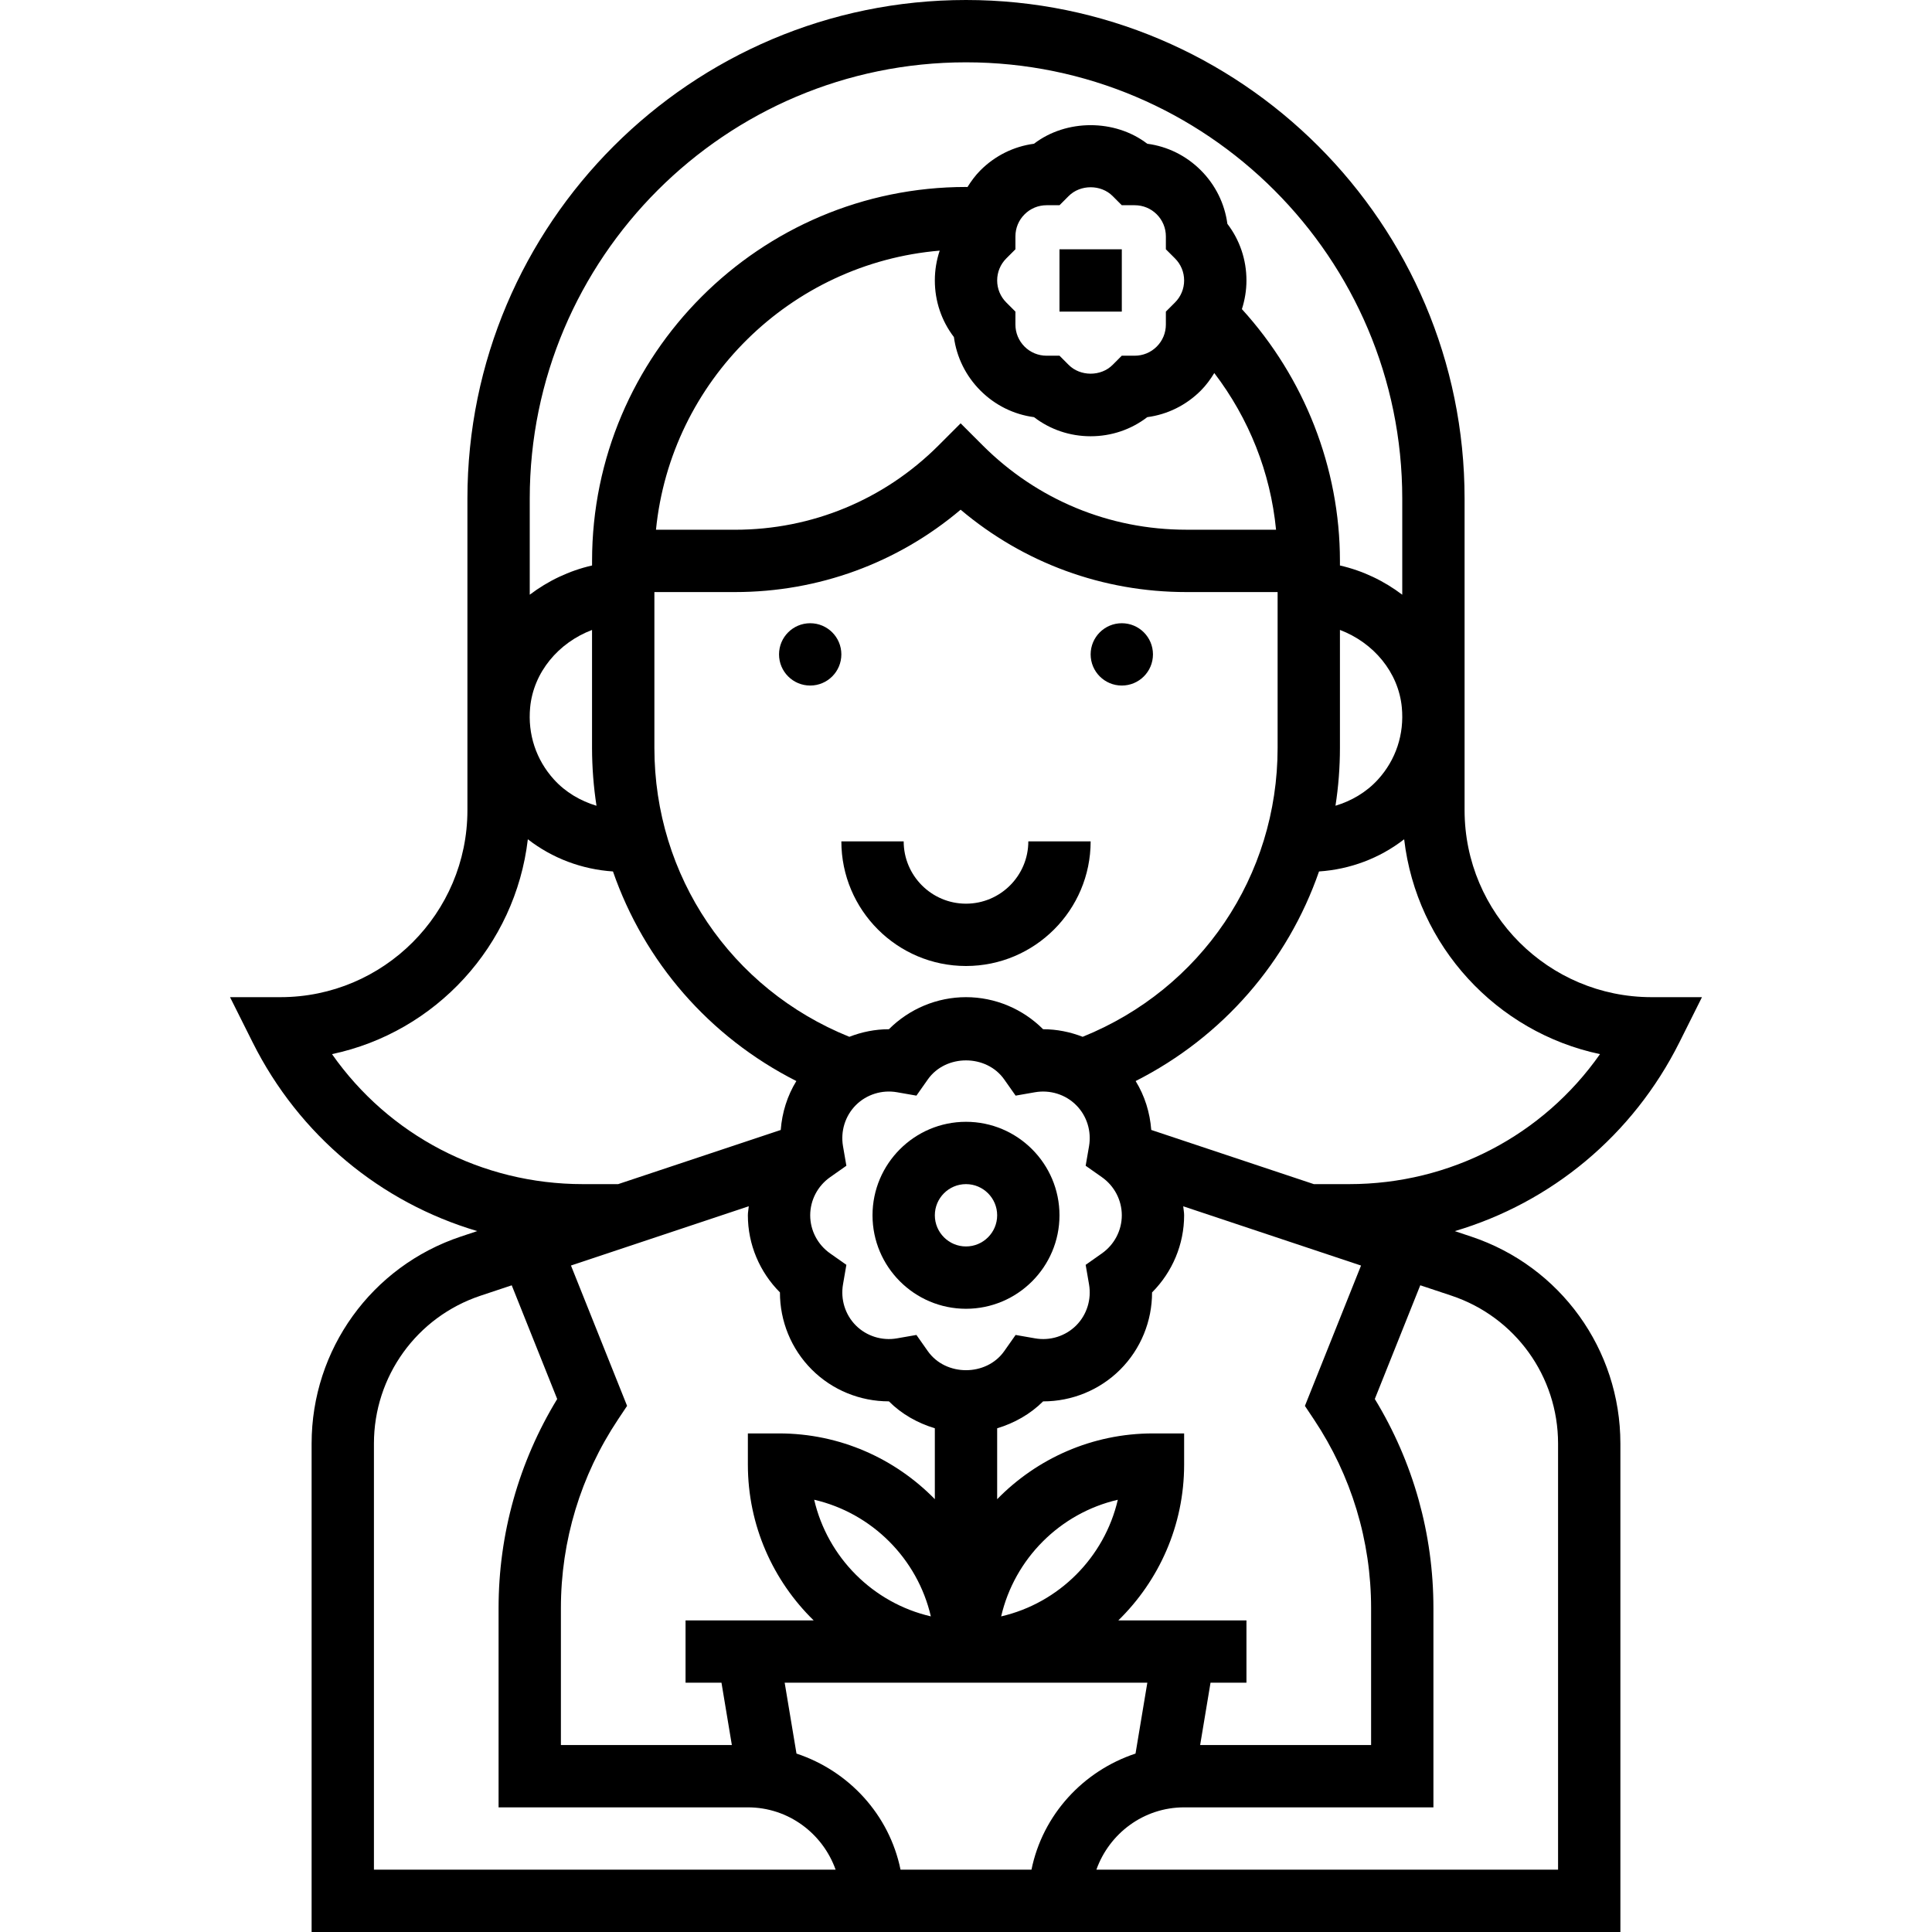 <?xml version="1.0" encoding="iso-8859-1"?>
<!-- Generator: Adobe Illustrator 19.0.0, SVG Export Plug-In . SVG Version: 6.00 Build 0)  -->
<svg version="1.1" id="Capa_1" xmlns="http://www.w3.org/2000/svg" xmlns:xlink="http://www.w3.org/1999/xlink" x="0px" y="0px"
	 viewBox="0 0 496 496" style="enable-background:new 0 0 496 496;" xml:space="preserve">
<g>
	<g>
		<path d="M431.16,267.576L436.944,256H424c-26.472,0-48-21.528-48-48v-80C376,57.424,318.576,0,248,0S120,57.424,120,128v80
			c0,26.472-21.528,48-48,48H59.056l5.792,11.576c11.976,23.952,32.928,41.16,57.672,48.48l-4.224,1.408
			C95.392,325.104,80,346.456,80,370.6V496h336V370.6c0-24.144-15.392-45.496-38.288-53.128l-4.224-1.408
			C398.232,308.736,419.176,291.528,431.16,267.576z M136,128c0-61.76,50.24-112,112-112s112,50.24,112,112v24.68
			c-4.68-3.544-10.088-6.152-16-7.504V144c0-23.912-9.144-47.048-25.168-64.64C319.584,77.008,320,74.536,320,72
			c0-5.328-1.72-10.384-4.896-14.536c-0.696-5.184-3.056-9.984-6.824-13.752c-3.768-3.76-8.552-6.12-13.744-6.808
			c-8.296-6.36-20.784-6.36-29.08,0c-5.184,0.688-9.976,3.048-13.744,6.816c-1.304,1.304-2.376,2.776-3.336,4.304
			C248.256,48.016,248.128,48,248,48c-52.936,0-96,43.064-96,96v1.176c-5.912,1.352-11.32,3.96-16,7.504V128z M353.76,200.128
			c-2.952,3.248-6.768,5.48-10.904,6.728C343.608,202.008,344,197.04,344,192v-30.28c8.608,3.264,15.024,10.84,15.888,19.888
			C360.544,188.488,358.368,195.072,353.76,200.128z M303.768,309.688l45.648,15.216l-14.408,36.032l2.336,3.504
			c9.584,14.384,14.656,31.12,14.656,48.4V448h-43.888l2.664-16H320v-16h-32.888C297.52,405.824,304,391.664,304,376v-8h-8
			c-15.664,0-29.824,6.48-40,16.888v-18.2c4.408-1.336,8.496-3.624,11.792-6.912c0.008,0,0.016,0,0.024,0
			c7.368,0,14.512-2.896,19.784-8.168c5.28-5.28,8.176-12.432,8.168-19.808c5.216-5.224,8.232-12.336,8.232-19.8
			C304,311.216,303.832,310.464,303.768,309.688z M286.976,385.032c-3.44,14.816-15.128,26.512-29.952,29.944
			C260.464,400.152,272.152,388.464,286.976,385.032z M282.864,321.8l-4.144,2.92l0.864,5c0.672,3.872-0.56,7.824-3.304,10.568
			c-2.752,2.744-6.704,3.984-10.552,3.304l-4.992-0.872l-2.92,4.152c-4.592,6.528-15.032,6.528-19.624,0l-2.92-4.152l-4.992,0.872
			c-3.832,0.68-7.808-0.56-10.552-3.304c-2.744-2.744-3.976-6.696-3.304-10.568l0.864-5l-4.152-2.92
			c-3.224-2.256-5.136-5.92-5.136-9.8s1.912-7.544,5.136-9.8l4.152-2.92l-0.864-5c-0.672-3.872,0.56-7.824,3.304-10.568
			c2.744-2.744,6.712-3.976,10.552-3.304l4.992,0.872l2.92-4.152c4.592-6.528,15.032-6.528,19.624,0l2.92,4.152l4.992-0.872
			c3.848-0.664,7.816,0.56,10.552,3.312c2.744,2.736,3.976,6.688,3.304,10.56l-0.864,5l4.152,2.92c3.216,2.256,5.128,5.92,5.128,9.8
			S286.088,319.544,282.864,321.8z M200,368h-8v8c0,15.664,6.48,29.824,16.888,40H176v16h9.224l2.664,16H144v-35.16
			c0-17.28,5.072-34.016,14.656-48.408l2.336-3.504l-14.408-36.032l45.648-15.216c-0.064,0.784-0.232,1.536-0.232,2.32
			c0,7.464,3.016,14.576,8.232,19.792c-0.008,7.376,2.888,14.528,8.168,19.808c5.264,5.272,12.416,8.168,19.784,8.168
			c0.008,0,0.016,0,0.024,0c3.288,3.288,7.376,5.576,11.792,6.912v18.2C229.824,374.48,215.664,368,200,368z M238.976,414.968
			c-14.824-3.424-26.512-15.12-29.952-29.944C223.856,388.456,235.536,400.152,238.976,414.968z M277.952,266.176
			c-3.216-1.248-6.648-1.944-10.136-1.944c-0.008,0-0.016,0-0.024,0C262.568,259.008,255.464,256,248,256
			s-14.568,3.008-19.792,8.232c-0.008,0-0.016,0-0.024,0c-3.496,0-6.92,0.696-10.136,1.944C187.624,253.896,168,224.896,168,192v-40
			h20.68c21.448,0,41.752-7.456,57.944-21.144C262.824,144.544,283.12,152,304.56,152H328v40
			C328,224.888,308.376,253.888,277.952,266.176z M244.896,86.536c0.696,5.184,3.056,9.984,6.824,13.752
			c3.768,3.76,8.552,6.12,13.744,6.808C269.608,110.28,274.672,112,280,112s10.392-1.72,14.536-4.904
			c5.184-0.688,9.976-3.048,13.744-6.816c1.368-1.368,2.48-2.904,3.464-4.512c8.912,11.704,14.416,25.472,15.856,40.224h-23.04
			c-19.752,0-38.312-7.688-52.28-21.656l-5.656-5.656l-5.656,5.656C227,128.312,208.432,136,188.68,136h-20.272
			c3.808-38.144,34.528-68.432,72.84-71.656C240.432,66.776,240,69.352,240,72C240,77.328,241.72,82.384,244.896,86.536z
			 M301.656,66.344C303.168,67.856,304,69.864,304,72s-0.832,4.144-2.344,5.656L299.312,80v3.32c0,2.136-0.832,4.152-2.344,5.656
			c-1.504,1.512-3.52,2.344-5.656,2.344h-3.32l-2.344,2.352c-3,3.016-8.296,3.016-11.296,0l-2.344-2.352h-3.32
			c-2.136,0-4.152-0.832-5.656-2.336c-1.504-1.512-2.344-3.52-2.344-5.664V80l-2.344-2.344C256.832,76.144,256,74.136,256,72
			s0.832-4.144,2.344-5.656L260.688,64v-3.312c0-2.136,0.832-4.152,2.344-5.656c1.504-1.512,3.52-2.344,5.656-2.344h3.32
			l2.344-2.352c3-3.016,8.296-3.016,11.296,0l2.344,2.352h3.32c2.136,0,4.152,0.832,5.656,2.336c1.504,1.512,2.344,3.52,2.344,5.664
			V64L301.656,66.344z M136.104,181.616c0.864-9.048,7.28-16.632,15.888-19.888V192c0.008,5.04,0.4,10.008,1.144,14.864
			c-4.136-1.248-7.952-3.48-10.904-6.728C137.632,195.072,135.448,188.496,136.104,181.616z M85.232,270.624
			c26.576-5.608,47.08-27.784,50.28-55.16c6.28,4.88,13.872,7.728,21.856,8.264c8.008,23.112,24.648,42.44,47.08,53.808
			c-2.336,3.8-3.672,8.096-4.008,12.56L158.696,304h-9.032C123.624,304,99.856,291.464,85.232,270.624z M96,480V370.6
			c0-17.248,10.992-32.496,27.352-37.952l8.024-2.672l11.672,29.192C133.184,375.352,128,393.824,128,412.84V464h64
			c10.416,0,19.216,6.712,22.528,16H96z M264.808,480h-33.616c-2.872-14.096-13.256-25.352-26.712-29.808L201.448,432H240h8h8
			h38.552l-3.032,18.192C278.064,454.648,267.68,465.904,264.808,480z M400,370.6V480H281.472c3.312-9.288,12.112-16,22.528-16h64
			v-51.16c0-19.024-5.184-37.496-15.048-53.68l11.672-29.192l8.024,2.672C389.008,338.104,400,353.352,400,370.6z M346.336,304
			h-9.032l-41.744-13.912c-0.336-4.456-1.672-8.752-4.008-12.552c22.432-11.368,39.064-30.696,47.08-53.808
			c7.984-0.536,15.576-3.384,21.856-8.264c3.2,27.376,23.704,49.552,50.28,55.16C396.144,291.464,372.376,304,346.336,304z"/>
	</g>
</g>
<g>
	<g>
		<rect x="272" y="64" width="16" height="16"/>
	</g>
</g>
<g>
	<g>
		<path d="M248,288c-13.232,0-24,10.768-24,24s10.768,24,24,24s24-10.768,24-24S261.232,288,248,288z M248,320c-4.416,0-8-3.592-8-8
			c0-4.408,3.584-8,8-8s8,3.592,8,8C256,316.408,252.416,320,248,320z"/>
	</g>
</g>
<g>
	<g>
		<path d="M264,216c0,8.824-7.176,16-16,16c-8.824,0-16-7.176-16-16h-16c0,17.648,14.352,32,32,32s32-14.352,32-32H264z"/>
	</g>
</g>
<g>
	<g>
		<circle cx="288" cy="168" r="8"/>
	</g>
</g>
<g>
	<g>
		<circle cx="208" cy="168" r="8"/>
	</g>
</g>
<g>
</g>
<g>
</g>
<g>
</g>
<g>
</g>
<g>
</g>
<g>
</g>
<g>
</g>
<g>
</g>
<g>
</g>
<g>
</g>
<g>
</g>
<g>
</g>
<g>
</g>
<g>
</g>
<g>
</g>
</svg>
